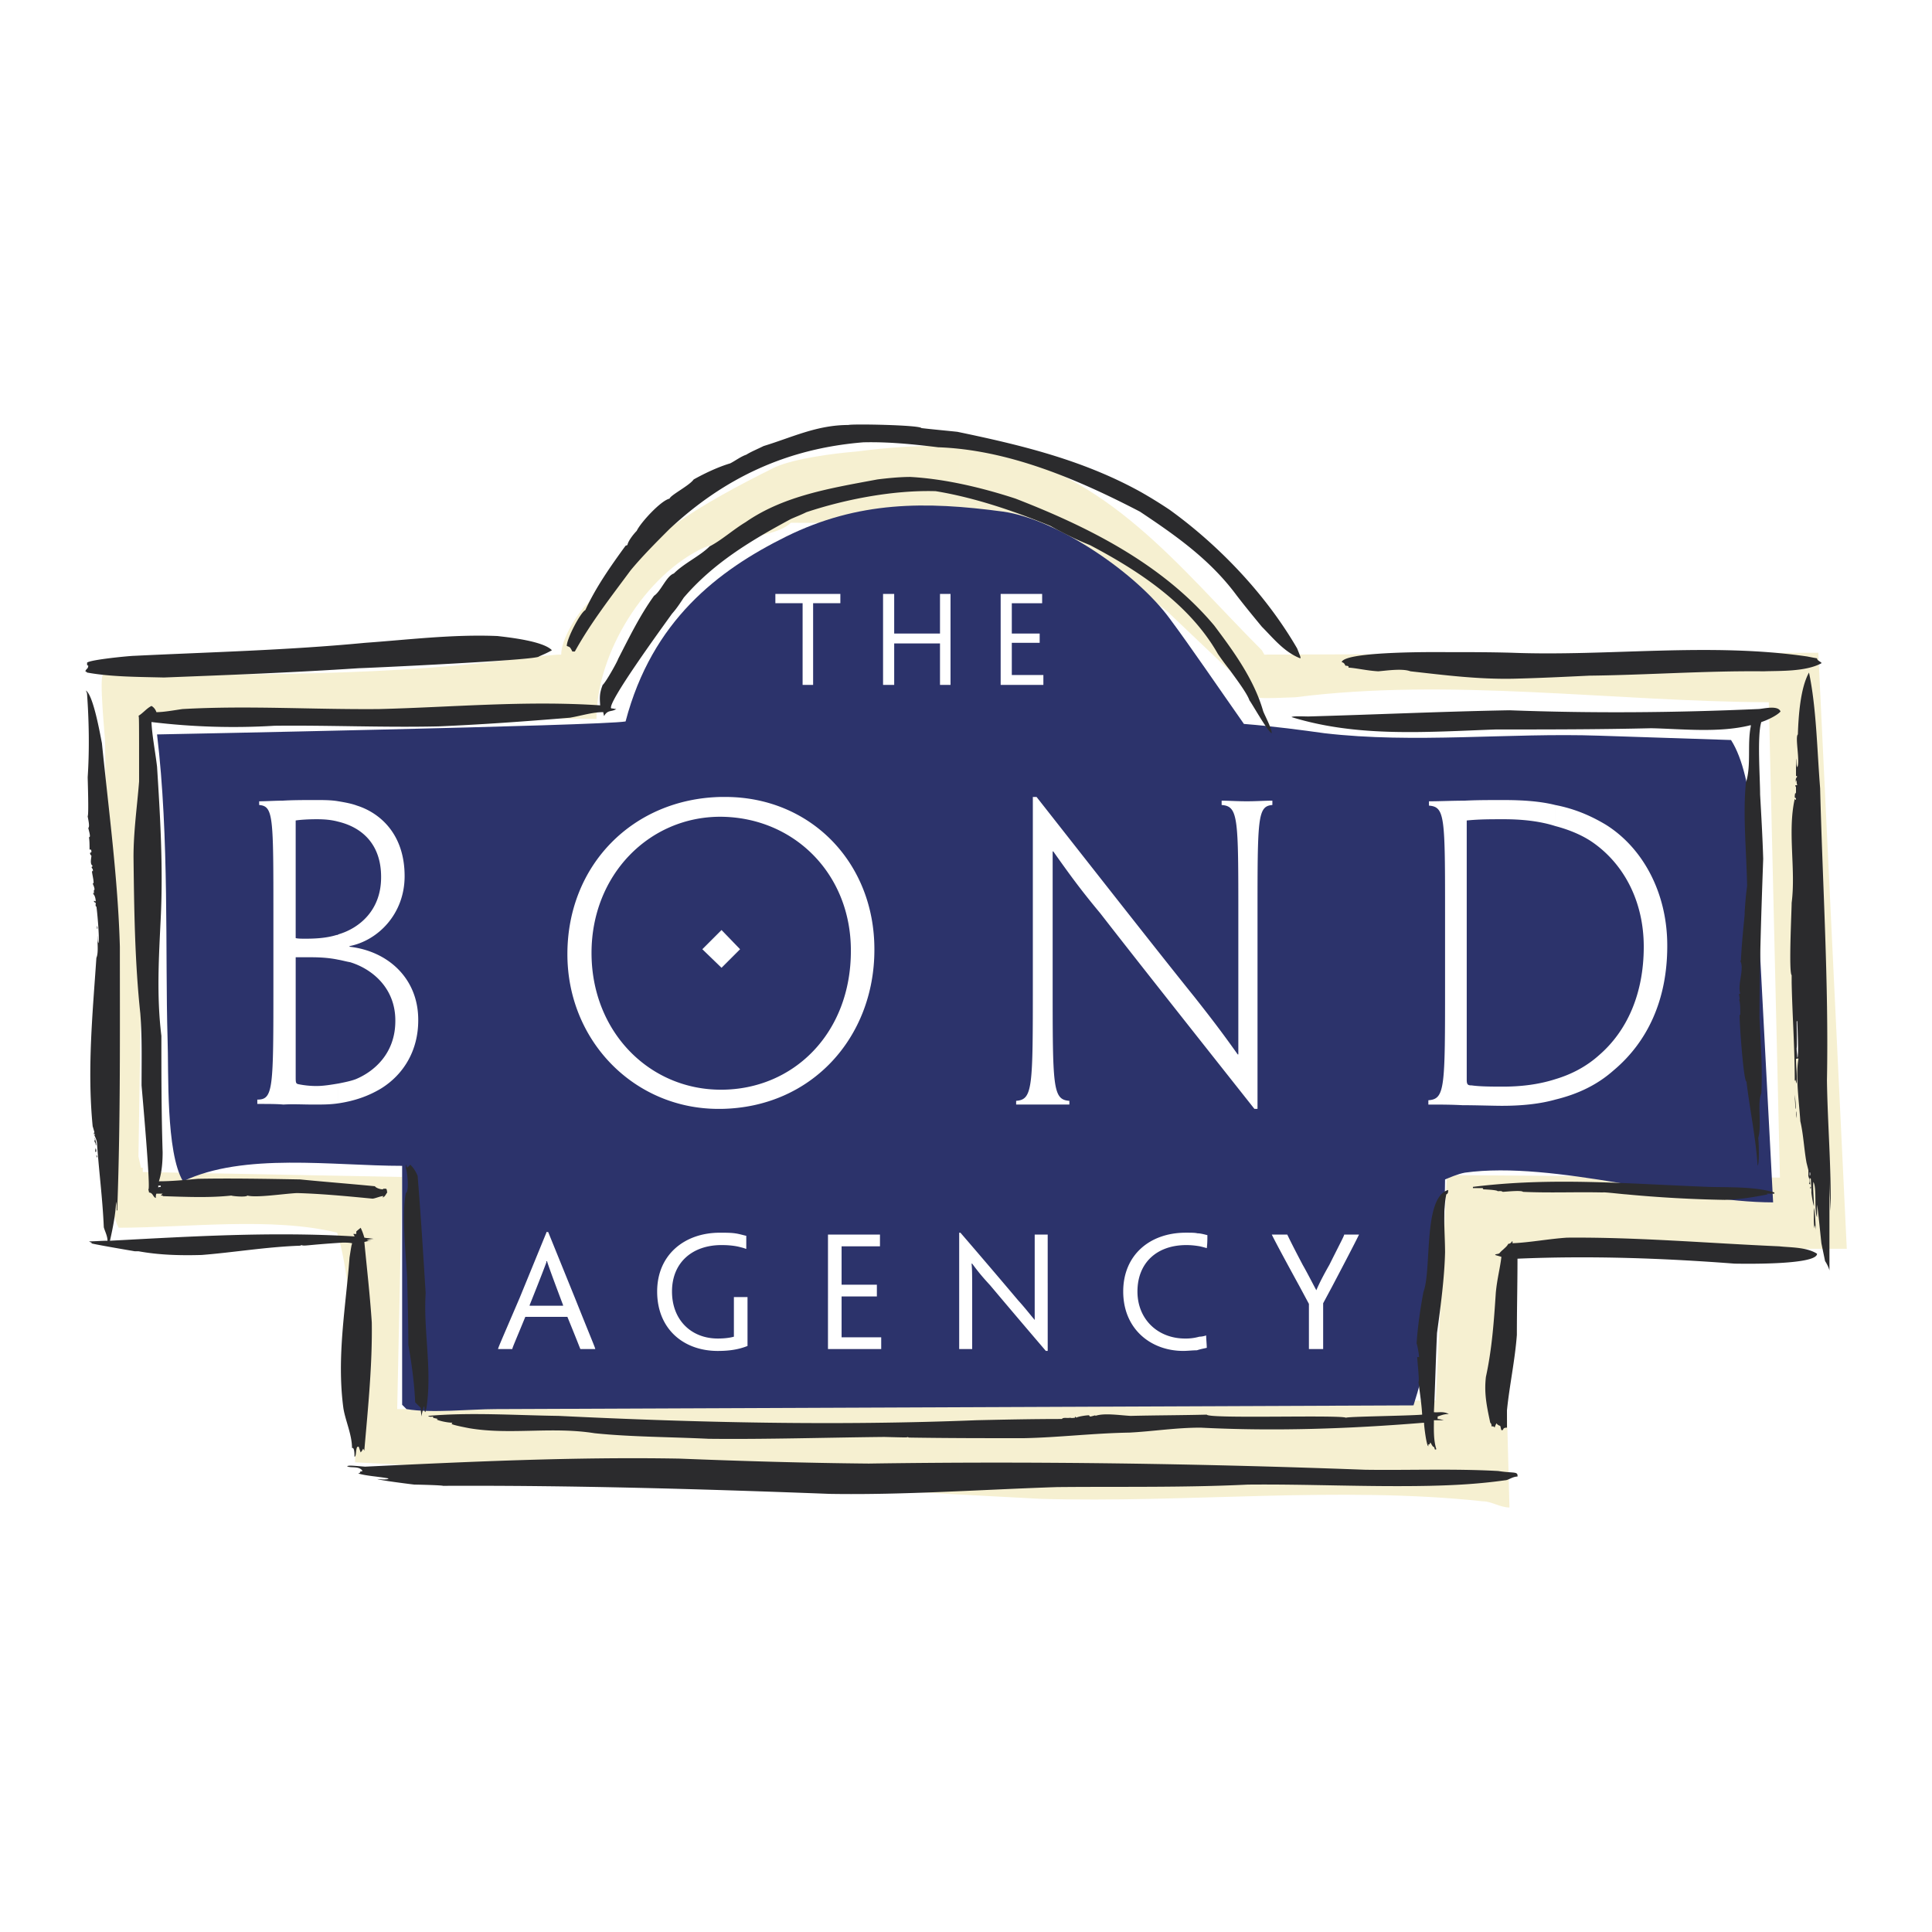 <svg xmlns="http://www.w3.org/2000/svg" width="2500" height="2500" viewBox="0 0 192.756 192.756"><g fill-rule="evenodd" clip-rule="evenodd"><path fill="#fff" d="M0 0h192.756v192.756H0V0z"/><path d="M95.699 44.56c.865.062 1.668.124 2.409.247 12.412 2.223 19.576 11.856 27.789 20.07l.246.432 55.27-.186 2.84 59.468h-34.334l.68 25.812c-.928 0-1.791-.617-2.656-.617-14.266-1.545-29.641.186-44.152-.248l-8.09-.432v-8.955l47.549-.432 1.111-22.479 33.223.248-1.111-47.426c-15.561-.062-31.863-2.47-47.24-.494-.432 0-3.582.186-3.768 0l-8.893-8.46c-5.496-4.631-13.09-6.916-20.872-7.966V44.56h-.001zM10.295 67.285c14.265 0 28.962.247 42.98-1.791.679 0 2.038-.186 2.717-.186 0-1.544 1.544-4.014 2.655-5.125 5.558-6.484 11.116-9.819 18.711-13.585 1.977-.865 5.805-1.359 8.028-1.544 2.84-.37 6.978-.741 10.312-.494v8.584c-5.743-.803-11.609-.988-16.797-.988-1.544 1.544-6.422 1.544-8.645 2.47-5.805 2.655-10.745 10.436-10.745 17.105l-45.018-.432-.679 44.091.247 1.111h.186v.432l25.875.494-.494 23.158 56.071-.434v8.955l-60.271-3.211c0-6.236 0-17.105-1.791-22.91-6.484-1.605-15.129-.494-21.799-.494-.926-1.729-.926-5.311-.926-7.533l-.432-41.003c0-.433-.617-6.485-.185-6.67z" fill="#f6f0d1"/><path d="M62.414 71.978c2.655-10.065 9.201-15.067 16.056-18.464 7.164-3.52 13.833-3.52 21.614-2.47 5.311.741 13.275 6.052 16.672 10.745 1.977 2.656 4.879 6.917 7.35 10.437 3.088.247 5.805.617 8.027.926 8.955 1.05 18.465-.062 27.418.247l13.154.432c2.408 3.767 2.408 12.227 2.654 16.735l1.545 29.395c-8.893 0-21.861-4.199-30.754-2.965-.68.123-1.543.494-1.977.68-.061 7.348-.926 15.623-3.148 22.539l-91.58.371c-2.47 0-6.422.432-8.892 0l-.432-.434v-23.836c-6.917 0-15.809-1.357-21.861 1.545-1.729-2.902-1.42-10.932-1.543-14.266-.247-8.336.185-20.07-1.05-30.321 0 .001 44.4-.863 46.747-1.296z" fill="#2c336b"/><path d="M80.076 64.259v4.076h1.049v-8.152h2.718v-.926h-6.484v.926h2.718v4.076h-.001zm14.758-1.173v-3.829h-1.05V63.21h-4.57v-.309-3.644h-1.111v9.078h1.111V64.198h4.57V68.335h1.05v-5.249zm5.002 1.173v4.076h4.262v-.988H100.948v-3.211H103.728v-.926H100.948v-3.026h3.027v-.926h-4.139v5.001zM56.609 131.385c.988 2.408 1.235 3.088 1.297 3.211h1.482c0-.123-.309-.803-2.038-5.125l-2.655-6.547h-.185v2.902h.062c.185.557.37 1.111 1.605 4.385v.062H54.51v1.111h2.099v.001zm17.971 2.902V132.373v-2.965h-1.359v3.953c-.432.123-.988.184-1.605.184-2.655 0-4.57-1.852-4.57-4.691 0-2.902 2.038-4.633 4.94-4.633.679 0 1.297.062 1.791.186.247.062.494.123.617.186h.062v-1.297c-.309-.062-.679-.186-1.111-.246-.432-.062-.926-.062-1.544-.062-3.458 0-6.237 2.162-6.237 5.867s2.594 5.928 6.052 5.928c1.111-.002 2.037-.127 2.964-.496zm8.027-4.816v5.125h5.311v-1.174h-3.952v-4.076h3.52v-1.172h-3.52v-3.828h3.829v-1.174h-5.187V129.471h-.001zm21.922-1.483v-4.816h-1.297V131.694c-.617-.742-1.049-1.297-1.668-1.977a834.144 834.144 0 0 0-5.742-6.73h-.124v11.609h1.297v-5.002c0-2.408 0-2.965-.062-3.52h.062c.68.926 1.112 1.42 1.792 2.16.988 1.174 2.654 3.15 5.557 6.547h.186v-6.793h-.001zm15.871-3.459c.061-.432.061-.926.061-1.297-.246-.061-.678-.184-.988-.184-.246-.062-.617-.062-1.172-.062-3.582 0-6.238 2.223-6.238 5.867 0 3.766 2.779 5.928 5.99 5.928.434 0 .928-.062 1.359-.062.371-.123.74-.186.988-.246 0-.309-.062-.928-.062-1.236a2.215 2.215 0 0 1-.68.125 4.96 4.96 0 0 1-1.42.184c-2.717 0-4.754-1.914-4.754-4.691 0-2.842 1.914-4.633 4.877-4.633.557 0 .988.062 1.359.125.247.059.495.122.68.182zm12.473 3.891c2.408-4.568 2.656-5.125 2.719-5.248h-1.482c0 .123-.371.803-1.482 3.025-.494.865-.988 1.791-1.297 2.531-.371-.678-.865-1.666-1.359-2.531-1.172-2.223-1.48-2.902-1.543-3.025h-1.543c.061.123.309.68 2.777 5.188l.928 1.729v4.508h1.42v-4.57l.862-1.607zm-78.363-5.434l-2.656 6.484c-1.853 4.322-2.161 5.002-2.161 5.125h1.42c0-.123.309-.803 1.297-3.211h2.1v-1.111h-1.667v-.062c1.235-3.088 1.482-3.768 1.667-4.26v-2.965z" fill="#fff"/><path d="M142.568 148.242c-6.174.125-12.164-.184-18.092-.123-6.424.309-12.783.186-19.021.248-7.471.246-15.252.803-22.663.678-12.906-.492-25.812-.863-38.596-.803-.062-.061-2.47-.123-2.84-.123-.062 0-3.52-.432-3.705-.555.062 0 1.049.123 1.111-.062-.988-.186-2.223-.246-3.026-.494.186-.062.186-.062.186-.123v-.062c.062 0 .062 0 .247-.061-.309-.557-1.297-.248-1.544-.494.309-.062.309-.062 1.791.061 10.375-.494 20.811-.988 31.371-.803 6.237.248 12.474.434 18.896.494 16.426-.246 32.975 0 49.526.617 4.322.062 8.83-.123 13.277.125 1.543.246 1.975 0 1.914.555-.494 0-.928.371-1.236.371-2.654.371-5.002.494-7.596.554zM143.188 144.662c-.062-.125-.062-.186-.125-.309-.123.061-.309-.434-.369-.434 0 .062-.062.123-.062.186h-.123v.186c-.186 0-.434-2.037-.434-2.348-7.533.619-14.943.865-22.291.494-2.471 0-4.756.371-7.102.494-3.645.062-7.164.494-10.561.557-3.828 0-7.596 0-11.424-.062-.062 0-.124-.061-.124-.061-.062.061-.062.061-2.347 0-5.928.061-11.733.246-17.538.184-3.767-.184-7.781-.184-11.362-.555-4.261-.68-8.398.186-12.474-.494 0 0-1.667-.309-1.791-.432 0-.062.062-.062.062-.125-.494 0-1.297-.184-1.544-.309.062-.061.062-.061.123-.061-.185-.062-.309-.062-.494-.125v-.123c-.309.062-.432 0-.494-.061 4.199-.371 8.645-.062 13.029 0 13.895.678 27.727.988 41.683.432 2.779-.062 5.619-.123 8.521-.123.123-.186.494-.062.865-.125 0 .062.432 0 .432 0s0-.061.062-.123c0 .062.061.062.061.123.186-.123.988-.246 1.297-.246 0 .062.062.062.062.123.123 0 .123 0 .557-.123v.062c.863-.309 2.408-.062 3.52 0 2.531-.062 5.062-.062 7.596-.125.186.434 13.275 0 13.895.309.123-.123 6.174-.184 7.596-.309-.062-1.111-.248-2.283-.371-3.271.123 0-.123-2.162-.123-2.471h.184c0-.248-.184-1.297-.246-1.359.123-1.791.371-3.457.68-5.125.863-2.285-.062-9.447 2.471-10.189 0 .186 0 .371-.186.434-.371 1.791-.125 3.828-.125 5.805-.061 2.531-.432 5.311-.803 8.027-.123 2.594-.184 5.248-.309 7.904.434.062.928-.123 1.482.186-.494 0-.74.123-1.111.246v.248c.186 0 .371.061.617.123h-.988c0 .803-.061 1.977.248 2.902-.062.001-.122.001-.122.063zM35.367 145.34c0-.246 0-.986-.247-.863 0-1.359-.68-2.779-.865-4.014-.679-5.127.247-10.066.618-15.006.185-1.174.185-1.174.247-1.359v-.062c-.309-.061-.618-.061-.927-.061-3.828.246-3.767.371-4.137.246-.062.062-.124.062-.124.062-3.396.123-6.669.68-9.818.926-2.224.062-4.261 0-6.299-.371h-.371s-4.014-.678-4.384-.803c.062 0 .062 0 .123-.061-.123 0-.185-.062-.309-.123.618 0 1.235-.062 1.853-.062 0-.494-.309-1.051-.371-1.359-.124-2.902-.494-5.619-.679-8.398-.062-.494-.309-.74-.309-.988 0-.061.062-.061.062-.061-.062-.186-.124-.432-.185-.617-.556-5.682 0-11.301.371-16.797.247-.556.062-1.667.123-2.223 0 .247 0 .494.062.741.185-.062-.124-3.396-.185-3.643-.124 0-.062-.247-.062-.371-.062 0-.124-.062-.124-.062-.062-.062-.062-.062-.062-.124.062 0 .124 0 .185.062 0-.309-.124-.679-.247-.741v-.186s0 .062.062.124v-.309s0-.062.062-.062c0-.309-.185-.556-.185-.679l.062.062c.124-.124-.185-1.173-.124-1.297 0 .062 0 .062.062.062s0-.185 0-.247c-.062 0-.062-.062-.124-.185.062 0 .062 0 .062.062 0-.062 0-.124.062-.186-.309-.124-.124-.803-.124-.988-.186-.186-.124-.248-.124-.309.062 0 .124-.062.124-.062 0-.062 0-.186-.062-.247h-.124c0-.433 0-.926-.062-1.235.247.062-.062-.803-.062-.926.185-.123-.062-1.049-.062-1.173.124-.123 0-3.643 0-3.89.185-2.779.124-5.681-.062-8.275 0-.124-.062-.247-.124-.37.741.432 1.42 4.322 1.605 5.249.679 6.731 1.605 13.585 1.791 20.316 0 8.522.062 17.229-.247 25.813v.494h-.062c0-.309 0-.68-.062-.865-.062 1.234-.309 2.531-.617 3.891 8.089-.432 16.179-.926 24.393-.432v-.062c-.062-.062-.062-.123-.124-.186h.309v-.246c.124-.125.309-.248.432-.371.124.246.247.557.371.988.309.062.618.062.926.123a2.24 2.24 0 0 0-.679.123c.124.062.124.062.494 0l-.741.186c.247 2.594.556 5.25.741 8.027.062 4.199-.37 8.461-.741 12.723v.061c-.062-.061-.062-.123-.124-.186a1.282 1.282 0 0 1-.247.371l-.185-.555c-.368-.186-.183.986-.429.986zM149.795 142.686c-.062-.123-.062-.309-.125-.432-.246-.062-.309-.186-.369-.248a2.926 2.926 0 0 0-.186.432c-.062-.184-.309-.123-.309-.123 0-.186 0-.246-.123-.371-.371-1.729-.619-2.963-.434-4.568.617-2.842.803-5.621.988-8.398.123-1.359.432-2.471.557-3.582-.186-.062-.434-.123-.619-.186 0-.123.311-.061.434-.186.309-.369.74-.617.863-.926a.415.415 0 0 0 .371-.246h.062v.184c1.666-.061 3.582-.432 5.434-.555 6.979-.062 14.08.555 21.182.865 1.049.123 2.717.061 3.766.74 0 1.174-7.842.988-8.213.988-7.285-.557-14.512-.803-21.674-.494 0 2.531-.062 5.062-.062 7.596-.186 2.531-.74 5.062-.988 7.533v1.729c-.123 0-.186 0-.309.062-.062.062-.062.123-.123.186h-.123zM42.036 141.326c0-.309-.062-.555-.062-.863l-.555-.557c-.062-1.791-.371-4.014-.68-5.742 0-2.285-.062-4.508-.123-6.793-.124-2.285-.556-6.176-.124-8.338.371-.184.124-2.283 0-2.469v-.371c.062.062.062.062.124.309.123-.123.247-.186.309-.309.309.309.494.557.741 1.111.309 3.768.556 7.781.803 11.732-.247 3.705.68 7.658.062 11.549-.124 0 0 .246-.124.309-.062-.186-.062-.371-.062-.494 0-.062 0-.062-.062-.062-.062.125-.247.988-.247.988zM182.523 126.754c-.062-.311-.371-.865-.434-.928-.123-.617-.246-1.172-.369-1.791-.186-1.729-.371-3.643-.434-3.828v1.236c-.309-.68 0-2.965-.369-3.521-.062.68.061 1.668.061 2.408-.061-.061-.309-1.42-.246-1.48v.123c0-.434-.062-1.111-.062-1.359-.061-.061-.061-.061-.123-.061 0 .184.062.432.062.617-.062 0-.062-.062-.125-.062.186-.371-.123-.68-.061-.926v-.431l-.186-.742c-.248-1.357-.309-2.84-.617-4.137-.123-1.914-.494-4.508-.186-6.238 0 0-.062 0-.062-.061-.061.061-.123.061-.186.061 0 .68.125 1.668.062 2.471-.062-.123-.062-.246-.123-.371 0 .062-.062.062-.062.125 0-3.336-.246-6.67-.309-9.818v-.742c-.309-.309 0-6.484 0-7.225.432-3.334-.432-7.102.309-10.375 0 .062.062.062.123.124v-.185c-.061 0-.061-.062-.123-.062 0-.185 0-.309.062-.494l.061.124v-.803c0 .062-.061.123-.061.123v-.185h.186c-.062-.185-.062-.371-.062-.494-.062.062-.062.124-.062.247-.061-.432 0-.432.125-.618-.062-.062-.125-.062-.125-.062v-1.729c.062.185 0 .618.125.865.309-.556-.248-3.026.061-3.273.062-1.852.248-4.631 1.111-6.175.742 3.52.803 7.719 1.111 11.548.248 9.695.865 19.329.68 29.147.062 4.322.434 8.584.371 13.029-.062-1.111-.123-2.223-.123-3.271v9.199z" fill="#2b2b2d"/><path d="M181.164 122.863c0-.248-.061-.434-.061-.617-.062.123-.062.184-.062.309-.123-.309-.062-1.791-.062-2.039.125.308.185 2.347.185 2.347zM181.35 122.492v-.246.246zM181.287 122.121v-.555.555zM182.646 121.566v-.68.68zM172.088 119.713a128.259 128.259 0 0 1-9.881-.555c-.186 0-2.285-.248-2.285-.186-2.779-.062-5.311.061-7.967-.062-.186-.186-1.791 0-2.037 0-.123-.123-.432-.061-.494-.061 0-.125-1.297-.186-1.42-.186-.062-.062-.062-.062-.062-.125h-.988v-.123c7.844-.988 15.439-.309 23.467 0 1.914.062 4.57-.061 6.607.557v.123h-.742c0 .062.062.062.125.062-1.606.31-2.718.495-4.323.556zM180.609 118.602v-.186c.123 0 .061.062.061.123l-.061.063zM11.591 121.195c0-.062 0-.123.062-.246-.062.123-.062.184-.062.246z" fill="#2b2b2d"/><path d="M180.547 117.305v-.371s0 .062.062.062v.246l-.062.063z" fill="#fff"/><path d="M37.157 119.59c-2.532-.246-5.125-.494-7.534-.557-1.297.062-4.076.494-4.94.248-.124.186-1.482.062-1.605 0-2.223.246-4.755.123-6.793.062-.062-.062-.124-.062-.247-.062l.185-.186h-.617c-.062.123-.062.248-.062.432-.309-.123-.248-.494-.679-.555 0-.123-.062-.248-.062-.309.247 0-.618-9.635-.679-10.375 0-2.471.062-4.756-.124-7.164-.556-5.187-.618-10.498-.679-15.623 0-2.593.37-5.125.556-7.534 0-6.484 0-6.484-.062-6.545.494-.309.803-.742 1.297-.988.123.062.37.247.494.618.741 0 1.729-.186 2.593-.309 6.545-.371 13.03.062 19.637 0 7.287-.185 14.574-.865 22.046-.371-.062-.803-.062-1.235.247-2.038.309-.247 1.482-2.347 1.544-2.594 1.111-2.161 2.161-4.323 3.582-6.298.679-.433 1.235-1.977 1.976-2.224 1.05-1.049 2.594-1.729 3.582-2.717 1.112-.556 2.347-1.667 3.582-2.408 3.829-2.655 8.522-3.396 13.153-4.261.988-.124 2.223-.247 3.273-.247 3.396.185 7.102 1.049 10.498 2.161 7.164 2.779 14.635 6.484 19.822 12.659 1.854 2.47 3.953 5.311 4.879 8.522.123.371.865 1.729.865 2.223-.311 0-1.977-2.964-2.225-3.273-.246-.741-1.48-2.346-1.914-2.964a29.25 29.25 0 0 1-1.234-1.667c-2.842-5.002-7.967-8.337-12.783-10.869-1.42-.556-2.84-1.297-3.951-1.915-3.768-1.543-7.658-2.84-11.425-3.458-4.199-.123-9.016.803-12.906 2.1-.494.247-.988.432-1.544.679-4.014 2.162-7.719 4.385-10.683 7.842-.371.556-.68 1.05-1.174 1.606-.926 1.297-6.607 9.078-6.052 9.448.186 0 .371.062.494.062-.494.309-.803.062-1.173.618 0 0 0 .062-.062.062 0-.124-.062-.248-.062-.371-1.111 0-2.223.371-3.335.556-4.446.37-8.769.68-13.091.864-5.496.124-10.992-.124-16.364-.062a67.735 67.735 0 0 1-12.289-.371c.062 1.359.37 2.902.556 4.446.309 4.878.617 9.942.371 15.068-.186 3.89-.432 7.782.062 11.795 0 3.828 0 7.719.124 11.609 0 .863-.062 1.975-.371 2.902 1.235 0 2.532-.125 3.891-.248 3.273-.061 6.731 0 10.189.062 2.47.246 4.94.432 7.472.68.062.123.432.309.803.309 0-.062.062-.062.062-.062h.247c.123.123.062.248.123.371-.123.123-.247.494-.494.494l.124-.123c-.188-.059-.867.25-1.114.25zM175.359 116.316c-.186-2.84-.803-5.742-1.111-8.398-.309 0-.74-6.422-.68-6.668h.062c0-.557 0-1.236-.123-1.545 0 0 .061 0 .061.062 0-.248-.061-.432-.061-.617h.123c-.309-.928.432-2.471 0-3.274l.062-.062c.123-2.532.432-4.755.369-4.755.062-.926.125-1.791.248-2.655-.062-3.52-.434-6.979-.123-10.313.555-1.667.123-3.89.492-5.62v-.124c-3.148.803-6.916.371-9.941.309-5.25.124-10.375.124-15.5.124-6.916.247-13.771.803-20.379-1.235.125-.123 1.236-.062 1.668-.062 6.607-.185 13.338-.494 20.07-.618 8.213.309 16.486.247 24.824-.124.432 0 1.977-.432 2.223.248-.371.432-1.482.926-1.914 1.049-.432 1.297-.123 5.558-.123 7.225.123 2.161.246 4.323.309 6.422-.186 5.249-.371 10.498-.371 15.871.123 2.531.309 4.939.186 7.533-.432.926.062 3.148-.309 4.445.061.497.124 2.536-.062 2.782z" fill="#2b2b2d"/><path d="M15.791 118.479v-.186h.248v.123c-.063 0-.186 0-.248.063z" fill="#fff"/><path d="M9.863 118.17v-.186.186zM9.677 115.514c-.062-.123-.062-.186-.062-.246.124 0 .062.246.062.246zM9.554 114.959c-.124-.125 0-.371 0-.434 0 .063.123.309 0 .434zM179.25 111.562c-.062-.248-.062-.494-.062-.68.062.001.062.618.062.68zM9.554 114.279c0-.186-.062-.309-.124-.371 0-.123 0-.186.062-.246-.124-.125-.062-.125-.062-.125.062 0 .247.742.124.742zM179.127 110.635c0-.432-.062-.926-.062-1.42-.001.062.185 1.42.062 1.42z" fill="#2b2b2d"/><path d="M9.43 113.229v-.123c.062 0 .062.123.062.123H9.43z" fill="#fff"/><path d="M179.064 109.092v-1.051 1.051z" fill="#2b2b2d"/><path d="M179.312 105.51c0-.309-.062-.617-.062-.926.062 0 0-2.594 0-2.656 0-.061.062-.061.062-.061 0 .123.186 3.766 0 3.643z" fill="#fff"/><path d="M9.677 92.666v-.309s.124.309 0 .309zM9.616 91.616c-.062-.062-.062-.124-.062-.247 0 .123 0 .185.062.247zM150.906 67.717c-3.52.062-6.855-.37-10.189-.741-.803-.309-2.408-.062-3.211 0-1.111-.062-2.1-.309-2.965-.37v-.124c-.123-.062-.186-.062-.309-.062-.123-.309-.248-.309-.371-.37.371-1.112 9.943-.988 10.438-.988 2.16 0 4.385 0 6.545.062 9.633.371 19.699-1.049 29.457.371.309.062.617.123.986.185 0 .185.186.247.434.432v.062c-1.605.865-4.199.741-5.744.803-5.805-.062-11.732.371-17.414.433-2.532.122-5.063.246-7.657.307zM16.347 67.594c-2.594-.062-5.311-.062-7.657-.494-.062-.062-.124-.124-.186-.124.186-.37.247-.185.309-.556-.062 0-.062-.062-.124-.062v-.247c.371-.309 4.323-.679 4.693-.679 7.596-.371 15.315-.556 23.034-1.297 4.323-.309 8.769-.865 13.215-.679 1.05.124 4.57.494 5.434 1.42-.432.247-.864.432-1.296.618 0 .37-17.538 1.173-17.97 1.173-6.546.433-13.092.68-19.452.927zM129.725 65.68c-1.605-.618-2.717-2.038-3.828-3.149-.865-1.05-1.73-2.1-2.533-3.149-2.654-3.582-6.113-5.99-9.633-8.336-6.299-3.273-13.152-6.176-20.131-6.422-2.532-.309-5.002-.556-7.472-.494-7.596.618-13.833 3.52-19.329 8.646-1.297 1.297-2.717 2.717-3.89 4.137-1.915 2.594-3.953 5.188-5.558 8.09h-.247c-.248-.494-.248-.433-.556-.556 0-.741 1.359-3.335 1.853-3.582 1.05-2.285 2.532-4.384 4.014-6.422.062 0 .124-.062.185-.062.062-.432.68-1.173.927-1.42.37-.803 2.408-3.026 3.272-3.211.124-.371 1.976-1.297 2.408-1.915 1.112-.617 2.409-1.235 3.644-1.605.494-.247 1.05-.679 1.605-.865.494-.309 1.112-.556 1.729-.864 2.84-.865 5.311-2.1 8.46-2.1.371-.124 7.102 0 7.287.309 1.049.124 2.408.247 3.581.371 6.237 1.297 12.475 2.779 18.28 5.99a46.192 46.192 0 0 1 2.902 1.791c4.879 3.52 9.57 8.398 12.721 13.833.371.923.371.923.309.985z" fill="#2b2b2d"/><path d="M155.166 109.709v-2.037c1.668-.494 3.15-1.297 4.385-2.408 2.779-2.408 4.447-6.113 4.447-10.808 0-4.446-1.916-8.213-5.127-10.436-.988-.679-2.285-1.235-3.705-1.605v-2.1c1.914.371 3.52 1.05 5.064 1.976 3.643 2.285 6.113 6.731 6.113 12.042v.062c0 5.373-1.977 9.572-5.373 12.412-1.605 1.42-3.519 2.347-5.804 2.902zm0-29.394v2.1c-1.543-.494-3.334-.68-5.125-.68-1.357 0-2.471 0-3.705.124v25.874c0 .494.123.557.494.557.865.123 2.1.123 3.148.123 1.916 0 3.645-.246 5.188-.74v2.037c-1.543.432-3.334.617-5.311.617-.863 0-2.654-.061-3.951-.061-1.174-.062-2.162-.062-3.396-.062v-.432c1.666-.125 1.666-1.174 1.666-11.732v-6.608c0-9.942 0-10.931-1.605-11.054v-.432c1.051 0 2.348-.062 3.521-.062 1.234-.062 2.223-.062 3.951-.062 1.914-.001 3.643.123 5.125.493zm-83.242 30.32v-1.914c7.287 0 12.968-5.68 12.968-13.832v-.062c0-7.658-5.681-13.277-12.968-13.339v-1.976h.432c8.522 0 14.882 6.546 14.882 15.191v.062c.001 8.708-6.237 15.747-15.314 15.87zm53.539-19.143c0-9.942 0-11.054 1.482-11.177v-.432c-.803 0-1.605.062-2.531.062-1.051 0-1.854-.062-2.531-.062v.432c1.666.124 1.666 1.235 1.666 11.177v13.709h-.061c-1.668-2.346-2.719-3.705-4.324-5.742-2.84-3.521-7.596-9.572-15.746-19.947h-.371v18.464c0 10.559 0 11.732-1.666 11.855v.371h5.311v-.371c-1.668-.123-1.668-1.297-1.668-11.855v-13.03h.062c1.789 2.531 2.84 3.952 4.691 6.175 2.779 3.582 7.412 9.449 15.377 19.513h.309V91.492zm-83.736 10.252c0-4.139-3.026-6.855-6.854-7.288v-.062c2.84-.556 5.496-3.211 5.496-6.978 0-4.323-2.593-6.36-4.755-7.04-.494-.186-1.111-.309-1.853-.432v2.038c2.532.617 4.261 2.408 4.261 5.496v.062c0 3.273-2.162 5.064-4.261 5.681v2.532c.371.062.803.186 1.173.247 2.223.68 4.508 2.594 4.508 5.805v.062c0 3.271-2.161 5.062-3.952 5.805-.494.186-1.111.309-1.729.432v1.977c1.667-.248 3.026-.742 4.261-1.482 2.285-1.42 3.705-3.828 3.705-6.793v-.062zm30.197-22.232v1.976h-.062c-7.102 0-12.845 5.805-12.845 13.585 0 7.842 5.743 13.647 12.907 13.647v1.914h-.248c-8.398 0-15.067-6.791-15.067-15.437 0-8.892 6.546-15.5 15.315-15.685zm-38.163.433c-.679-.124-1.482-.124-2.223-.124-1.111 0-2.408 0-3.334.062-.741 0-1.667.062-2.347.062v.37c1.42.124 1.42 1.111 1.42 11.054v6.67c0 10.621 0 11.67-1.605 11.67v.432c1.05 0 2.038 0 2.594.062.926-.062 1.976 0 3.026 0 .864 0 1.667 0 2.47-.123v-1.977c-.741.123-1.482.248-2.161.248a8.943 8.943 0 0 1-1.853-.186c-.247-.062-.247-.186-.247-.803V95.506h1.543c.927 0 1.853.062 2.717.247v-2.532c-.062.062-.124.062-.185.062-.988.309-2.1.371-3.088.371-.371 0-.803 0-.988-.062V81.859c.371-.062 1.173-.124 2.1-.124.803 0 1.482.062 2.161.248v-2.038z" fill="#fff"/><path fill="#fff" d="M70.071 94.704l1.915-1.915 1.852 1.915-1.852 1.852-1.915-1.852z"/></g></svg>
